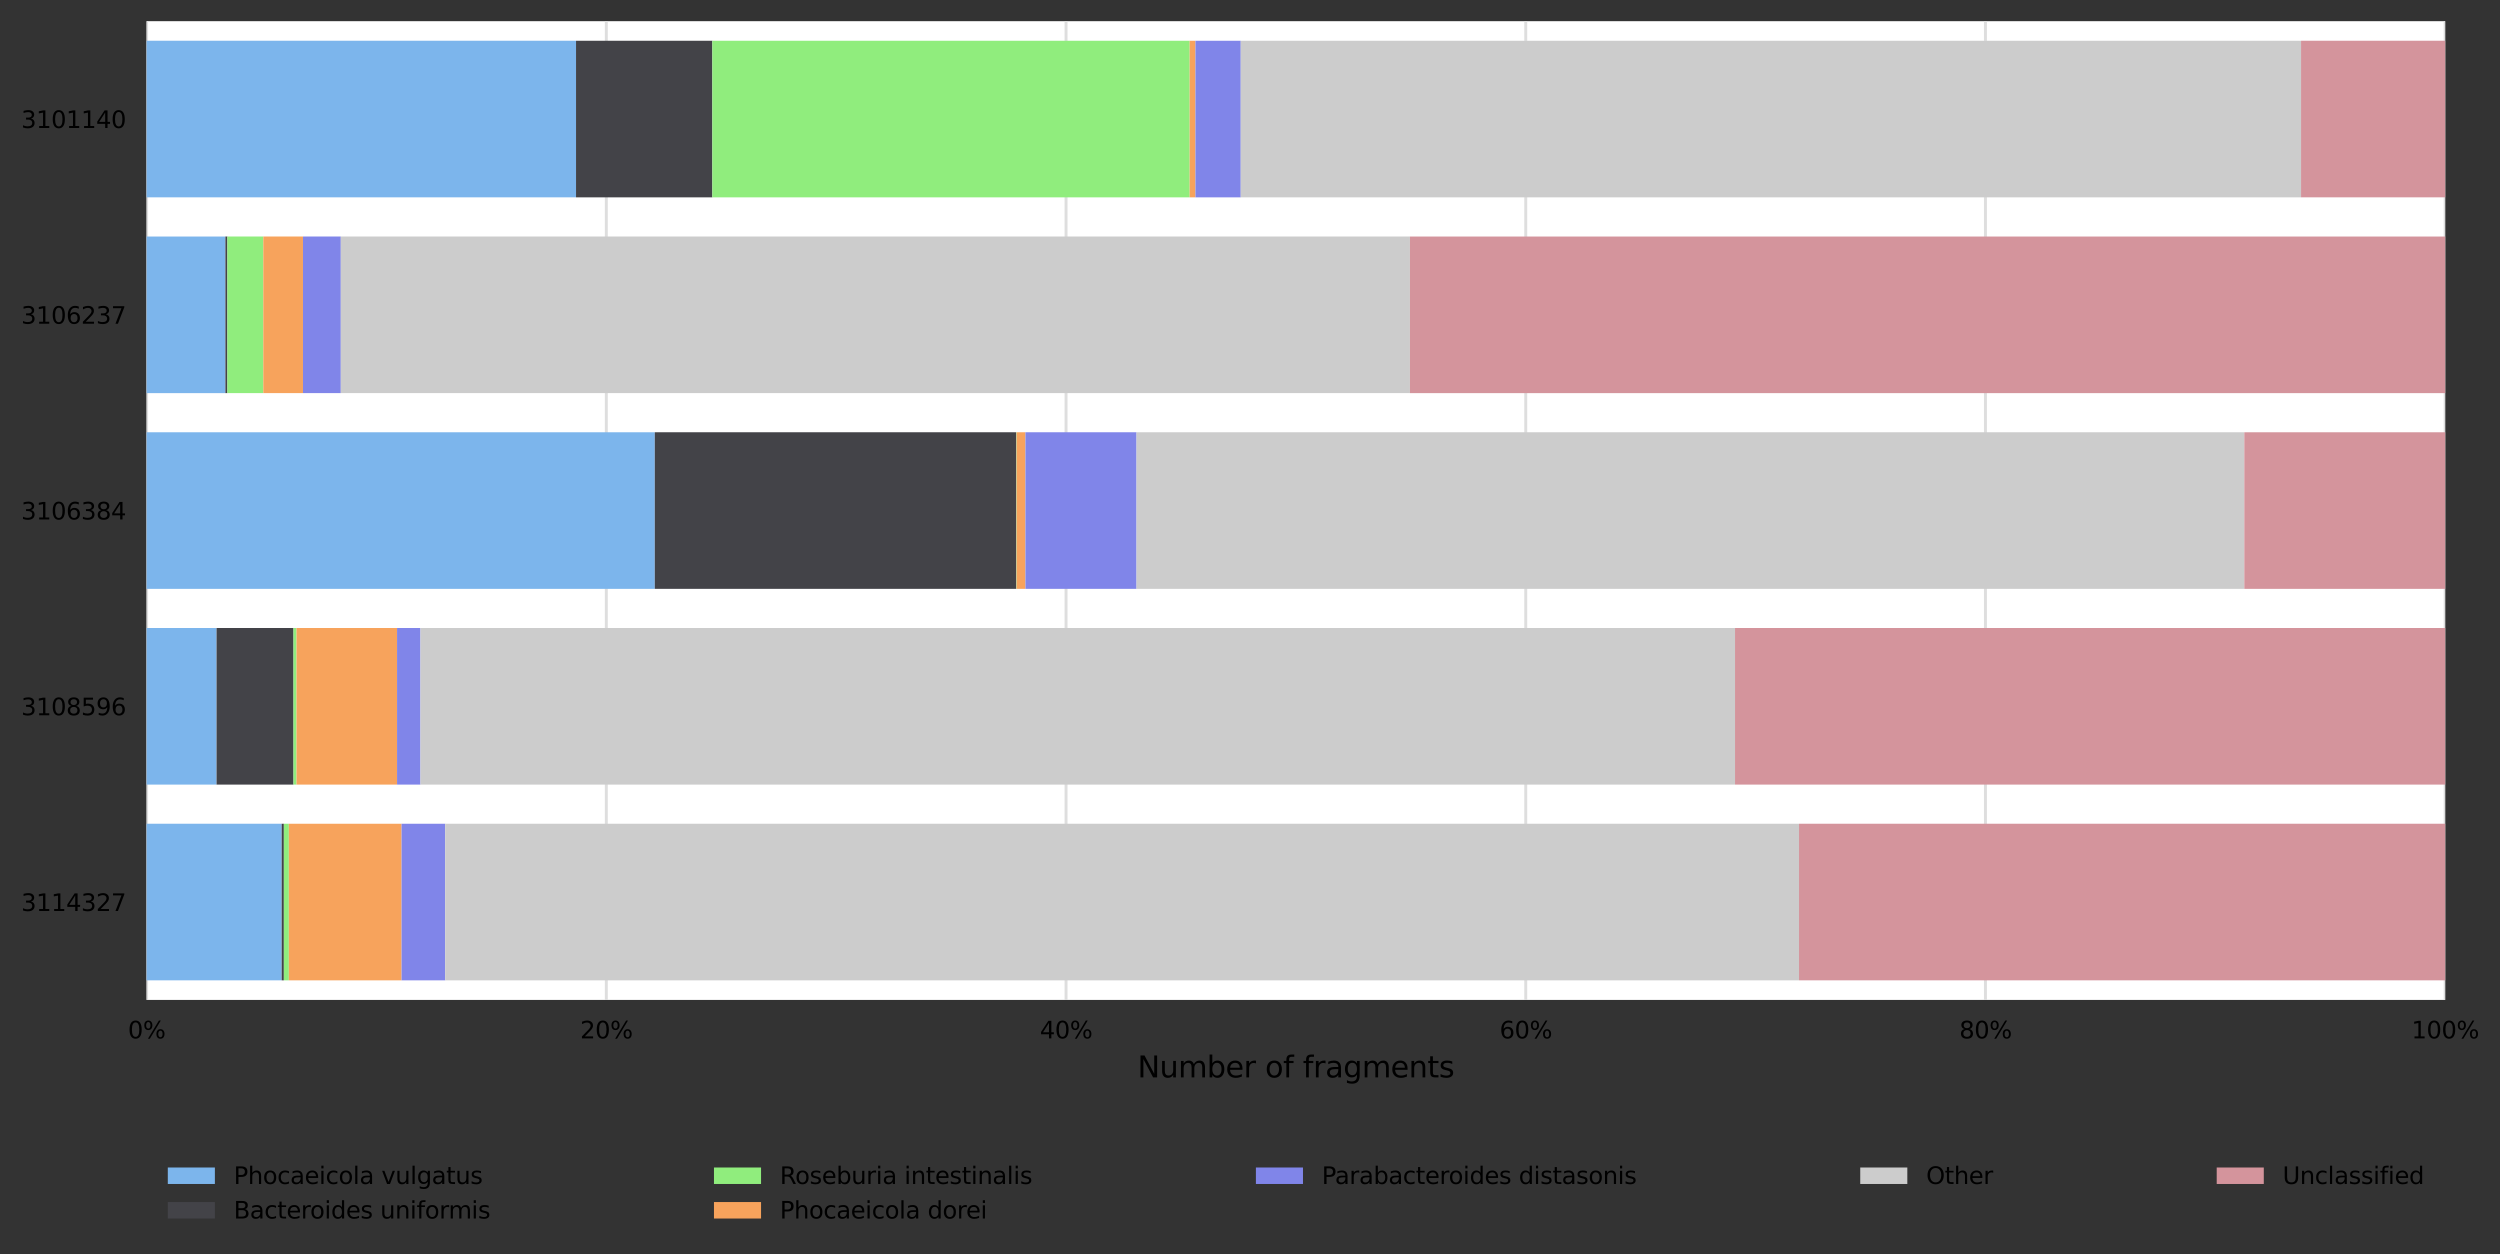 <?xml version="1.0" encoding="utf-8" standalone="no"?>
<!DOCTYPE svg PUBLIC "-//W3C//DTD SVG 1.1//EN"
  "http://www.w3.org/Graphics/SVG/1.1/DTD/svg11.dtd">
<svg xmlns:xlink="http://www.w3.org/1999/xlink" width="849.666pt" height="426.2pt" viewBox="0 0 849.666 426.2" xmlns="http://www.w3.org/2000/svg" version="1.1">
 <rect x="0" y="0" width="849.666" height="426.2" fill="#333333" stroke="none"/>
 <defs>
  <style type="text/css">*{stroke-linejoin: round; stroke-linecap: butt}</style>
 </defs>
 <g id="figure_1">
  <g id="axes_1">
   <g id="patch_1">
    <path d="M 49.83 339.84 
L 831.03 339.84 
L 831.03 7.2 
L 49.83 7.2 
z
" style="fill: #ffffff"/>
   </g>
   <g id="matplotlib.axis_1">
    <g id="xtick_1">
     <g id="line2d_1">
      <path d="M 49.83 339.84 
L 49.83 7.2 
" clip-path="url(#pcee7d5a23a)" style="fill: none; stroke: #dedede; stroke-linecap: square"/>
     </g>
     <g id="text_1">
      <!-- 0% -->
      <g transform="translate(43.484 352.919) scale(0.08 -0.08)">
       <defs>
        <path id="DejaVuSans-30" d="M 2034 4250 
Q 1547 4250 1301 3770 
Q 1056 3291 1056 2328 
Q 1056 1369 1301 889 
Q 1547 409 2034 409 
Q 2525 409 2770 889 
Q 3016 1369 3016 2328 
Q 3016 3291 2770 3770 
Q 2525 4250 2034 4250 
z
M 2034 4750 
Q 2819 4750 3233 4129 
Q 3647 3509 3647 2328 
Q 3647 1150 3233 529 
Q 2819 -91 2034 -91 
Q 1250 -91 836 529 
Q 422 1150 422 2328 
Q 422 3509 836 4129 
Q 1250 4750 2034 4750 
z
" transform="scale(0.016)"/>
        <path id="DejaVuSans-25" d="M 4653 2053 
Q 4381 2053 4226 1822 
Q 4072 1591 4072 1178 
Q 4072 772 4226 539 
Q 4381 306 4653 306 
Q 4919 306 5073 539 
Q 5228 772 5228 1178 
Q 5228 1588 5073 1820 
Q 4919 2053 4653 2053 
z
M 4653 2450 
Q 5147 2450 5437 2106 
Q 5728 1763 5728 1178 
Q 5728 594 5436 251 
Q 5144 -91 4653 -91 
Q 4153 -91 3862 251 
Q 3572 594 3572 1178 
Q 3572 1766 3864 2108 
Q 4156 2450 4653 2450 
z
M 1428 4353 
Q 1159 4353 1004 4120 
Q 850 3888 850 3481 
Q 850 3069 1003 2837 
Q 1156 2606 1428 2606 
Q 1700 2606 1854 2837 
Q 2009 3069 2009 3481 
Q 2009 3884 1853 4118 
Q 1697 4353 1428 4353 
z
M 4250 4750 
L 4750 4750 
L 1831 -91 
L 1331 -91 
L 4250 4750 
z
M 1428 4750 
Q 1922 4750 2215 4408 
Q 2509 4066 2509 3481 
Q 2509 2891 2217 2550 
Q 1925 2209 1428 2209 
Q 931 2209 642 2551 
Q 353 2894 353 3481 
Q 353 4063 643 4406 
Q 934 4750 1428 4750 
z
" transform="scale(0.016)"/>
       </defs>
       <use xlink:href="#DejaVuSans-30"/>
       <use xlink:href="#DejaVuSans-25" x="63.623"/>
      </g>
     </g>
    </g>
    <g id="xtick_2">
     <g id="line2d_2">
      <path d="M 206.07 339.84 
L 206.07 7.2 
" clip-path="url(#pcee7d5a23a)" style="fill: none; stroke: #dedede; stroke-linecap: square"/>
     </g>
     <g id="text_2">
      <!-- 20% -->
      <g transform="translate(197.179 352.919) scale(0.08 -0.08)">
       <defs>
        <path id="DejaVuSans-32" d="M 1228 531 
L 3431 531 
L 3431 0 
L 469 0 
L 469 531 
Q 828 903 1448 1529 
Q 2069 2156 2228 2338 
Q 2531 2678 2651 2914 
Q 2772 3150 2772 3378 
Q 2772 3750 2511 3984 
Q 2250 4219 1831 4219 
Q 1534 4219 1204 4116 
Q 875 4013 500 3803 
L 500 4441 
Q 881 4594 1212 4672 
Q 1544 4750 1819 4750 
Q 2544 4750 2975 4387 
Q 3406 4025 3406 3419 
Q 3406 3131 3298 2873 
Q 3191 2616 2906 2266 
Q 2828 2175 2409 1742 
Q 1991 1309 1228 531 
z
" transform="scale(0.016)"/>
       </defs>
       <use xlink:href="#DejaVuSans-32"/>
       <use xlink:href="#DejaVuSans-30" x="63.623"/>
       <use xlink:href="#DejaVuSans-25" x="127.246"/>
      </g>
     </g>
    </g>
    <g id="xtick_3">
     <g id="line2d_3">
      <path d="M 362.31 339.84 
L 362.31 7.2 
" clip-path="url(#pcee7d5a23a)" style="fill: none; stroke: #dedede; stroke-linecap: square"/>
     </g>
     <g id="text_3">
      <!-- 40% -->
      <g transform="translate(353.419 352.919) scale(0.08 -0.08)">
       <defs>
        <path id="DejaVuSans-34" d="M 2419 4116 
L 825 1625 
L 2419 1625 
L 2419 4116 
z
M 2253 4666 
L 3047 4666 
L 3047 1625 
L 3713 1625 
L 3713 1100 
L 3047 1100 
L 3047 0 
L 2419 0 
L 2419 1100 
L 313 1100 
L 313 1709 
L 2253 4666 
z
" transform="scale(0.016)"/>
       </defs>
       <use xlink:href="#DejaVuSans-34"/>
       <use xlink:href="#DejaVuSans-30" x="63.623"/>
       <use xlink:href="#DejaVuSans-25" x="127.246"/>
      </g>
     </g>
    </g>
    <g id="xtick_4">
     <g id="line2d_4">
      <path d="M 518.55 339.84 
L 518.55 7.2 
" clip-path="url(#pcee7d5a23a)" style="fill: none; stroke: #dedede; stroke-linecap: square"/>
     </g>
     <g id="text_4">
      <!-- 60% -->
      <g transform="translate(509.659 352.919) scale(0.08 -0.08)">
       <defs>
        <path id="DejaVuSans-36" d="M 2113 2584 
Q 1688 2584 1439 2293 
Q 1191 2003 1191 1497 
Q 1191 994 1439 701 
Q 1688 409 2113 409 
Q 2538 409 2786 701 
Q 3034 994 3034 1497 
Q 3034 2003 2786 2293 
Q 2538 2584 2113 2584 
z
M 3366 4563 
L 3366 3988 
Q 3128 4100 2886 4159 
Q 2644 4219 2406 4219 
Q 1781 4219 1451 3797 
Q 1122 3375 1075 2522 
Q 1259 2794 1537 2939 
Q 1816 3084 2150 3084 
Q 2853 3084 3261 2657 
Q 3669 2231 3669 1497 
Q 3669 778 3244 343 
Q 2819 -91 2113 -91 
Q 1303 -91 875 529 
Q 447 1150 447 2328 
Q 447 3434 972 4092 
Q 1497 4750 2381 4750 
Q 2619 4750 2861 4703 
Q 3103 4656 3366 4563 
z
" transform="scale(0.016)"/>
       </defs>
       <use xlink:href="#DejaVuSans-36"/>
       <use xlink:href="#DejaVuSans-30" x="63.623"/>
       <use xlink:href="#DejaVuSans-25" x="127.246"/>
      </g>
     </g>
    </g>
    <g id="xtick_5">
     <g id="line2d_5">
      <path d="M 674.79 339.84 
L 674.79 7.2 
" clip-path="url(#pcee7d5a23a)" style="fill: none; stroke: #dedede; stroke-linecap: square"/>
     </g>
     <g id="text_5">
      <!-- 80% -->
      <g transform="translate(665.899 352.919) scale(0.08 -0.08)">
       <defs>
        <path id="DejaVuSans-38" d="M 2034 2216 
Q 1584 2216 1326 1975 
Q 1069 1734 1069 1313 
Q 1069 891 1326 650 
Q 1584 409 2034 409 
Q 2484 409 2743 651 
Q 3003 894 3003 1313 
Q 3003 1734 2745 1975 
Q 2488 2216 2034 2216 
z
M 1403 2484 
Q 997 2584 770 2862 
Q 544 3141 544 3541 
Q 544 4100 942 4425 
Q 1341 4750 2034 4750 
Q 2731 4750 3128 4425 
Q 3525 4100 3525 3541 
Q 3525 3141 3298 2862 
Q 3072 2584 2669 2484 
Q 3125 2378 3379 2068 
Q 3634 1759 3634 1313 
Q 3634 634 3220 271 
Q 2806 -91 2034 -91 
Q 1263 -91 848 271 
Q 434 634 434 1313 
Q 434 1759 690 2068 
Q 947 2378 1403 2484 
z
M 1172 3481 
Q 1172 3119 1398 2916 
Q 1625 2713 2034 2713 
Q 2441 2713 2670 2916 
Q 2900 3119 2900 3481 
Q 2900 3844 2670 4047 
Q 2441 4250 2034 4250 
Q 1625 4250 1398 4047 
Q 1172 3844 1172 3481 
z
" transform="scale(0.016)"/>
       </defs>
       <use xlink:href="#DejaVuSans-38"/>
       <use xlink:href="#DejaVuSans-30" x="63.623"/>
       <use xlink:href="#DejaVuSans-25" x="127.246"/>
      </g>
     </g>
    </g>
    <g id="xtick_6">
     <g id="line2d_6">
      <path d="M 831.03 339.84 
L 831.03 7.2 
" clip-path="url(#pcee7d5a23a)" style="fill: none; stroke: #dedede; stroke-linecap: square"/>
     </g>
     <g id="text_6">
      <!-- 100% -->
      <g transform="translate(819.594 352.919) scale(0.08 -0.08)">
       <defs>
        <path id="DejaVuSans-31" d="M 794 531 
L 1825 531 
L 1825 4091 
L 703 3866 
L 703 4441 
L 1819 4666 
L 2450 4666 
L 2450 531 
L 3481 531 
L 3481 0 
L 794 0 
L 794 531 
z
" transform="scale(0.016)"/>
       </defs>
       <use xlink:href="#DejaVuSans-31"/>
       <use xlink:href="#DejaVuSans-30" x="63.623"/>
       <use xlink:href="#DejaVuSans-30" x="127.246"/>
       <use xlink:href="#DejaVuSans-25" x="190.869"/>
      </g>
     </g>
    </g>
    <g id="text_7">
     <!-- Number of fragments -->
     <g transform="translate(386.612 366.181) scale(0.1 -0.1)">
      <defs>
       <path id="DejaVuSans-4e" d="M 628 4666 
L 1478 4666 
L 3547 763 
L 3547 4666 
L 4159 4666 
L 4159 0 
L 3309 0 
L 1241 3903 
L 1241 0 
L 628 0 
L 628 4666 
z
" transform="scale(0.016)"/>
       <path id="DejaVuSans-75" d="M 544 1381 
L 544 3500 
L 1119 3500 
L 1119 1403 
Q 1119 906 1312 657 
Q 1506 409 1894 409 
Q 2359 409 2629 706 
Q 2900 1003 2900 1516 
L 2900 3500 
L 3475 3500 
L 3475 0 
L 2900 0 
L 2900 538 
Q 2691 219 2414 64 
Q 2138 -91 1772 -91 
Q 1169 -91 856 284 
Q 544 659 544 1381 
z
M 1991 3584 
L 1991 3584 
z
" transform="scale(0.016)"/>
       <path id="DejaVuSans-6d" d="M 3328 2828 
Q 3544 3216 3844 3400 
Q 4144 3584 4550 3584 
Q 5097 3584 5394 3201 
Q 5691 2819 5691 2113 
L 5691 0 
L 5113 0 
L 5113 2094 
Q 5113 2597 4934 2840 
Q 4756 3084 4391 3084 
Q 3944 3084 3684 2787 
Q 3425 2491 3425 1978 
L 3425 0 
L 2847 0 
L 2847 2094 
Q 2847 2600 2669 2842 
Q 2491 3084 2119 3084 
Q 1678 3084 1418 2786 
Q 1159 2488 1159 1978 
L 1159 0 
L 581 0 
L 581 3500 
L 1159 3500 
L 1159 2956 
Q 1356 3278 1631 3431 
Q 1906 3584 2284 3584 
Q 2666 3584 2933 3390 
Q 3200 3197 3328 2828 
z
" transform="scale(0.016)"/>
       <path id="DejaVuSans-62" d="M 3116 1747 
Q 3116 2381 2855 2742 
Q 2594 3103 2138 3103 
Q 1681 3103 1420 2742 
Q 1159 2381 1159 1747 
Q 1159 1113 1420 752 
Q 1681 391 2138 391 
Q 2594 391 2855 752 
Q 3116 1113 3116 1747 
z
M 1159 2969 
Q 1341 3281 1617 3432 
Q 1894 3584 2278 3584 
Q 2916 3584 3314 3078 
Q 3713 2572 3713 1747 
Q 3713 922 3314 415 
Q 2916 -91 2278 -91 
Q 1894 -91 1617 61 
Q 1341 213 1159 525 
L 1159 0 
L 581 0 
L 581 4863 
L 1159 4863 
L 1159 2969 
z
" transform="scale(0.016)"/>
       <path id="DejaVuSans-65" d="M 3597 1894 
L 3597 1613 
L 953 1613 
Q 991 1019 1311 708 
Q 1631 397 2203 397 
Q 2534 397 2845 478 
Q 3156 559 3463 722 
L 3463 178 
Q 3153 47 2828 -22 
Q 2503 -91 2169 -91 
Q 1331 -91 842 396 
Q 353 884 353 1716 
Q 353 2575 817 3079 
Q 1281 3584 2069 3584 
Q 2775 3584 3186 3129 
Q 3597 2675 3597 1894 
z
M 3022 2063 
Q 3016 2534 2758 2815 
Q 2500 3097 2075 3097 
Q 1594 3097 1305 2825 
Q 1016 2553 972 2059 
L 3022 2063 
z
" transform="scale(0.016)"/>
       <path id="DejaVuSans-72" d="M 2631 2963 
Q 2534 3019 2420 3045 
Q 2306 3072 2169 3072 
Q 1681 3072 1420 2755 
Q 1159 2438 1159 1844 
L 1159 0 
L 581 0 
L 581 3500 
L 1159 3500 
L 1159 2956 
Q 1341 3275 1631 3429 
Q 1922 3584 2338 3584 
Q 2397 3584 2469 3576 
Q 2541 3569 2628 3553 
L 2631 2963 
z
" transform="scale(0.016)"/>
       <path id="DejaVuSans-20" transform="scale(0.016)"/>
       <path id="DejaVuSans-6f" d="M 1959 3097 
Q 1497 3097 1228 2736 
Q 959 2375 959 1747 
Q 959 1119 1226 758 
Q 1494 397 1959 397 
Q 2419 397 2687 759 
Q 2956 1122 2956 1747 
Q 2956 2369 2687 2733 
Q 2419 3097 1959 3097 
z
M 1959 3584 
Q 2709 3584 3137 3096 
Q 3566 2609 3566 1747 
Q 3566 888 3137 398 
Q 2709 -91 1959 -91 
Q 1206 -91 779 398 
Q 353 888 353 1747 
Q 353 2609 779 3096 
Q 1206 3584 1959 3584 
z
" transform="scale(0.016)"/>
       <path id="DejaVuSans-66" d="M 2375 4863 
L 2375 4384 
L 1825 4384 
Q 1516 4384 1395 4259 
Q 1275 4134 1275 3809 
L 1275 3500 
L 2222 3500 
L 2222 3053 
L 1275 3053 
L 1275 0 
L 697 0 
L 697 3053 
L 147 3053 
L 147 3500 
L 697 3500 
L 697 3744 
Q 697 4328 969 4595 
Q 1241 4863 1831 4863 
L 2375 4863 
z
" transform="scale(0.016)"/>
       <path id="DejaVuSans-61" d="M 2194 1759 
Q 1497 1759 1228 1600 
Q 959 1441 959 1056 
Q 959 750 1161 570 
Q 1363 391 1709 391 
Q 2188 391 2477 730 
Q 2766 1069 2766 1631 
L 2766 1759 
L 2194 1759 
z
M 3341 1997 
L 3341 0 
L 2766 0 
L 2766 531 
Q 2569 213 2275 61 
Q 1981 -91 1556 -91 
Q 1019 -91 701 211 
Q 384 513 384 1019 
Q 384 1609 779 1909 
Q 1175 2209 1959 2209 
L 2766 2209 
L 2766 2266 
Q 2766 2663 2505 2880 
Q 2244 3097 1772 3097 
Q 1472 3097 1187 3025 
Q 903 2953 641 2809 
L 641 3341 
Q 956 3463 1253 3523 
Q 1550 3584 1831 3584 
Q 2591 3584 2966 3190 
Q 3341 2797 3341 1997 
z
" transform="scale(0.016)"/>
       <path id="DejaVuSans-67" d="M 2906 1791 
Q 2906 2416 2648 2759 
Q 2391 3103 1925 3103 
Q 1463 3103 1205 2759 
Q 947 2416 947 1791 
Q 947 1169 1205 825 
Q 1463 481 1925 481 
Q 2391 481 2648 825 
Q 2906 1169 2906 1791 
z
M 3481 434 
Q 3481 -459 3084 -895 
Q 2688 -1331 1869 -1331 
Q 1566 -1331 1297 -1286 
Q 1028 -1241 775 -1147 
L 775 -588 
Q 1028 -725 1275 -790 
Q 1522 -856 1778 -856 
Q 2344 -856 2625 -561 
Q 2906 -266 2906 331 
L 2906 616 
Q 2728 306 2450 153 
Q 2172 0 1784 0 
Q 1141 0 747 490 
Q 353 981 353 1791 
Q 353 2603 747 3093 
Q 1141 3584 1784 3584 
Q 2172 3584 2450 3431 
Q 2728 3278 2906 2969 
L 2906 3500 
L 3481 3500 
L 3481 434 
z
" transform="scale(0.016)"/>
       <path id="DejaVuSans-6e" d="M 3513 2113 
L 3513 0 
L 2938 0 
L 2938 2094 
Q 2938 2591 2744 2837 
Q 2550 3084 2163 3084 
Q 1697 3084 1428 2787 
Q 1159 2491 1159 1978 
L 1159 0 
L 581 0 
L 581 3500 
L 1159 3500 
L 1159 2956 
Q 1366 3272 1645 3428 
Q 1925 3584 2291 3584 
Q 2894 3584 3203 3211 
Q 3513 2838 3513 2113 
z
" transform="scale(0.016)"/>
       <path id="DejaVuSans-74" d="M 1172 4494 
L 1172 3500 
L 2356 3500 
L 2356 3053 
L 1172 3053 
L 1172 1153 
Q 1172 725 1289 603 
Q 1406 481 1766 481 
L 2356 481 
L 2356 0 
L 1766 0 
Q 1100 0 847 248 
Q 594 497 594 1153 
L 594 3053 
L 172 3053 
L 172 3500 
L 594 3500 
L 594 4494 
L 1172 4494 
z
" transform="scale(0.016)"/>
       <path id="DejaVuSans-73" d="M 2834 3397 
L 2834 2853 
Q 2591 2978 2328 3040 
Q 2066 3103 1784 3103 
Q 1356 3103 1142 2972 
Q 928 2841 928 2578 
Q 928 2378 1081 2264 
Q 1234 2150 1697 2047 
L 1894 2003 
Q 2506 1872 2764 1633 
Q 3022 1394 3022 966 
Q 3022 478 2636 193 
Q 2250 -91 1575 -91 
Q 1294 -91 989 -36 
Q 684 19 347 128 
L 347 722 
Q 666 556 975 473 
Q 1284 391 1588 391 
Q 1994 391 2212 530 
Q 2431 669 2431 922 
Q 2431 1156 2273 1281 
Q 2116 1406 1581 1522 
L 1381 1569 
Q 847 1681 609 1914 
Q 372 2147 372 2553 
Q 372 3047 722 3315 
Q 1072 3584 1716 3584 
Q 2034 3584 2315 3537 
Q 2597 3491 2834 3397 
z
" transform="scale(0.016)"/>
      </defs>
      <use xlink:href="#DejaVuSans-4e"/>
      <use xlink:href="#DejaVuSans-75" x="74.805"/>
      <use xlink:href="#DejaVuSans-6d" x="138.184"/>
      <use xlink:href="#DejaVuSans-62" x="235.596"/>
      <use xlink:href="#DejaVuSans-65" x="299.072"/>
      <use xlink:href="#DejaVuSans-72" x="360.596"/>
      <use xlink:href="#DejaVuSans-20" x="401.709"/>
      <use xlink:href="#DejaVuSans-6f" x="433.496"/>
      <use xlink:href="#DejaVuSans-66" x="494.678"/>
      <use xlink:href="#DejaVuSans-20" x="529.883"/>
      <use xlink:href="#DejaVuSans-66" x="561.67"/>
      <use xlink:href="#DejaVuSans-72" x="596.875"/>
      <use xlink:href="#DejaVuSans-61" x="637.988"/>
      <use xlink:href="#DejaVuSans-67" x="699.268"/>
      <use xlink:href="#DejaVuSans-6d" x="762.744"/>
      <use xlink:href="#DejaVuSans-65" x="860.156"/>
      <use xlink:href="#DejaVuSans-6e" x="921.68"/>
      <use xlink:href="#DejaVuSans-74" x="985.059"/>
      <use xlink:href="#DejaVuSans-73" x="1024.268"/>
     </g>
    </g>
   </g>
   <g id="matplotlib.axis_2">
    <g id="ytick_1">
     <g id="text_8">
      <!-- 3101140 -->
      <g transform="translate(7.2 43.503) scale(0.08 -0.08)">
       <defs>
        <path id="DejaVuSans-33" d="M 2597 2516 
Q 3050 2419 3304 2112 
Q 3559 1806 3559 1356 
Q 3559 666 3084 287 
Q 2609 -91 1734 -91 
Q 1441 -91 1130 -33 
Q 819 25 488 141 
L 488 750 
Q 750 597 1062 519 
Q 1375 441 1716 441 
Q 2309 441 2620 675 
Q 2931 909 2931 1356 
Q 2931 1769 2642 2001 
Q 2353 2234 1838 2234 
L 1294 2234 
L 1294 2753 
L 1863 2753 
Q 2328 2753 2575 2939 
Q 2822 3125 2822 3475 
Q 2822 3834 2567 4026 
Q 2313 4219 1838 4219 
Q 1578 4219 1281 4162 
Q 984 4106 628 3988 
L 628 4550 
Q 988 4650 1302 4700 
Q 1616 4750 1894 4750 
Q 2613 4750 3031 4423 
Q 3450 4097 3450 3541 
Q 3450 3153 3228 2886 
Q 3006 2619 2597 2516 
z
" transform="scale(0.016)"/>
       </defs>
       <use xlink:href="#DejaVuSans-33"/>
       <use xlink:href="#DejaVuSans-31" x="63.623"/>
       <use xlink:href="#DejaVuSans-30" x="127.246"/>
       <use xlink:href="#DejaVuSans-31" x="190.869"/>
       <use xlink:href="#DejaVuSans-31" x="254.492"/>
       <use xlink:href="#DejaVuSans-34" x="318.115"/>
       <use xlink:href="#DejaVuSans-30" x="381.738"/>
      </g>
     </g>
    </g>
    <g id="ytick_2">
     <g id="text_9">
      <!-- 3106237 -->
      <g transform="translate(7.2 110.031) scale(0.08 -0.08)">
       <defs>
        <path id="DejaVuSans-37" d="M 525 4666 
L 3525 4666 
L 3525 4397 
L 1831 0 
L 1172 0 
L 2766 4134 
L 525 4134 
L 525 4666 
z
" transform="scale(0.016)"/>
       </defs>
       <use xlink:href="#DejaVuSans-33"/>
       <use xlink:href="#DejaVuSans-31" x="63.623"/>
       <use xlink:href="#DejaVuSans-30" x="127.246"/>
       <use xlink:href="#DejaVuSans-36" x="190.869"/>
       <use xlink:href="#DejaVuSans-32" x="254.492"/>
       <use xlink:href="#DejaVuSans-33" x="318.115"/>
       <use xlink:href="#DejaVuSans-37" x="381.738"/>
      </g>
     </g>
    </g>
    <g id="ytick_3">
     <g id="text_10">
      <!-- 3106384 -->
      <g transform="translate(7.2 176.559) scale(0.08 -0.08)">
       <use xlink:href="#DejaVuSans-33"/>
       <use xlink:href="#DejaVuSans-31" x="63.623"/>
       <use xlink:href="#DejaVuSans-30" x="127.246"/>
       <use xlink:href="#DejaVuSans-36" x="190.869"/>
       <use xlink:href="#DejaVuSans-33" x="254.492"/>
       <use xlink:href="#DejaVuSans-38" x="318.115"/>
       <use xlink:href="#DejaVuSans-34" x="381.738"/>
      </g>
     </g>
    </g>
    <g id="ytick_4">
     <g id="text_11">
      <!-- 3108596 -->
      <g transform="translate(7.2 243.087) scale(0.08 -0.08)">
       <defs>
        <path id="DejaVuSans-35" d="M 691 4666 
L 3169 4666 
L 3169 4134 
L 1269 4134 
L 1269 2991 
Q 1406 3038 1543 3061 
Q 1681 3084 1819 3084 
Q 2600 3084 3056 2656 
Q 3513 2228 3513 1497 
Q 3513 744 3044 326 
Q 2575 -91 1722 -91 
Q 1428 -91 1123 -41 
Q 819 9 494 109 
L 494 744 
Q 775 591 1075 516 
Q 1375 441 1709 441 
Q 2250 441 2565 725 
Q 2881 1009 2881 1497 
Q 2881 1984 2565 2268 
Q 2250 2553 1709 2553 
Q 1456 2553 1204 2497 
Q 953 2441 691 2322 
L 691 4666 
z
" transform="scale(0.016)"/>
        <path id="DejaVuSans-39" d="M 703 97 
L 703 672 
Q 941 559 1184 500 
Q 1428 441 1663 441 
Q 2288 441 2617 861 
Q 2947 1281 2994 2138 
Q 2813 1869 2534 1725 
Q 2256 1581 1919 1581 
Q 1219 1581 811 2004 
Q 403 2428 403 3163 
Q 403 3881 828 4315 
Q 1253 4750 1959 4750 
Q 2769 4750 3195 4129 
Q 3622 3509 3622 2328 
Q 3622 1225 3098 567 
Q 2575 -91 1691 -91 
Q 1453 -91 1209 -44 
Q 966 3 703 97 
z
M 1959 2075 
Q 2384 2075 2632 2365 
Q 2881 2656 2881 3163 
Q 2881 3666 2632 3958 
Q 2384 4250 1959 4250 
Q 1534 4250 1286 3958 
Q 1038 3666 1038 3163 
Q 1038 2656 1286 2365 
Q 1534 2075 1959 2075 
z
" transform="scale(0.016)"/>
       </defs>
       <use xlink:href="#DejaVuSans-33"/>
       <use xlink:href="#DejaVuSans-31" x="63.623"/>
       <use xlink:href="#DejaVuSans-30" x="127.246"/>
       <use xlink:href="#DejaVuSans-38" x="190.869"/>
       <use xlink:href="#DejaVuSans-35" x="254.492"/>
       <use xlink:href="#DejaVuSans-39" x="318.115"/>
       <use xlink:href="#DejaVuSans-36" x="381.738"/>
      </g>
     </g>
    </g>
    <g id="ytick_5">
     <g id="text_12">
      <!-- 3114327 -->
      <g transform="translate(7.2 309.615) scale(0.08 -0.08)">
       <use xlink:href="#DejaVuSans-33"/>
       <use xlink:href="#DejaVuSans-31" x="63.623"/>
       <use xlink:href="#DejaVuSans-31" x="127.246"/>
       <use xlink:href="#DejaVuSans-34" x="190.869"/>
       <use xlink:href="#DejaVuSans-33" x="254.492"/>
       <use xlink:href="#DejaVuSans-32" x="318.115"/>
       <use xlink:href="#DejaVuSans-37" x="381.738"/>
      </g>
     </g>
    </g>
   </g>
   <g id="patch_2">
    <path d="M 49.83 13.853 
L 195.775 13.853 
L 195.775 67.075 
L 49.83 67.075 
z
" clip-path="url(#pcee7d5a23a)" style="fill: #7cb5ec"/>
   </g>
   <g id="patch_3">
    <path d="M 49.83 80.381 
L 76.608 80.381 
L 76.608 133.603 
L 49.83 133.603 
z
" clip-path="url(#pcee7d5a23a)" style="fill: #7cb5ec"/>
   </g>
   <g id="patch_4">
    <path d="M 49.83 146.909 
L 222.542 146.909 
L 222.542 200.131 
L 49.83 200.131 
z
" clip-path="url(#pcee7d5a23a)" style="fill: #7cb5ec"/>
   </g>
   <g id="patch_5">
    <path d="M 49.83 213.437 
L 73.599 213.437 
L 73.599 266.659 
L 49.83 266.659 
z
" clip-path="url(#pcee7d5a23a)" style="fill: #7cb5ec"/>
   </g>
   <g id="patch_6">
    <path d="M 49.83 279.965 
L 95.739 279.965 
L 95.739 333.187 
L 49.83 333.187 
z
" clip-path="url(#pcee7d5a23a)" style="fill: #7cb5ec"/>
   </g>
   <g id="patch_7">
    <path d="M 195.775 13.853 
L 242.095 13.853 
L 242.095 67.075 
L 195.775 67.075 
z
" clip-path="url(#pcee7d5a23a)" style="fill: #434348"/>
   </g>
   <g id="patch_8">
    <path d="M 76.608 80.381 
L 77.274 80.381 
L 77.274 133.603 
L 76.608 133.603 
z
" clip-path="url(#pcee7d5a23a)" style="fill: #434348"/>
   </g>
   <g id="patch_9">
    <path d="M 222.542 146.909 
L 345.388 146.909 
L 345.388 200.131 
L 222.542 200.131 
z
" clip-path="url(#pcee7d5a23a)" style="fill: #434348"/>
   </g>
   <g id="patch_10">
    <path d="M 73.599 213.437 
L 99.749 213.437 
L 99.749 266.659 
L 73.599 266.659 
z
" clip-path="url(#pcee7d5a23a)" style="fill: #434348"/>
   </g>
   <g id="patch_11">
    <path d="M 95.739 279.965 
L 96.471 279.965 
L 96.471 333.187 
L 95.739 333.187 
z
" clip-path="url(#pcee7d5a23a)" style="fill: #434348"/>
   </g>
   <g id="patch_12">
    <path d="M 242.095 13.853 
L 404.331 13.853 
L 404.331 67.075 
L 242.095 67.075 
z
" clip-path="url(#pcee7d5a23a)" style="fill: #90ed7d"/>
   </g>
   <g id="patch_13">
    <path d="M 77.274 80.381 
L 89.484 80.381 
L 89.484 133.603 
L 77.274 133.603 
z
" clip-path="url(#pcee7d5a23a)" style="fill: #90ed7d"/>
   </g>
   <g id="patch_14">
    <path d="M 345.388 146.909 
L 345.519 146.909 
L 345.519 200.131 
L 345.388 200.131 
z
" clip-path="url(#pcee7d5a23a)" style="fill: #90ed7d"/>
   </g>
   <g id="patch_15">
    <path d="M 99.749 213.437 
L 100.775 213.437 
L 100.775 266.659 
L 99.749 266.659 
z
" clip-path="url(#pcee7d5a23a)" style="fill: #90ed7d"/>
   </g>
   <g id="patch_16">
    <path d="M 96.471 279.965 
L 98.17 279.965 
L 98.17 333.187 
L 96.471 333.187 
z
" clip-path="url(#pcee7d5a23a)" style="fill: #90ed7d"/>
   </g>
   <g id="patch_17">
    <path d="M 404.331 13.853 
L 406.296 13.853 
L 406.296 67.075 
L 404.331 67.075 
z
" clip-path="url(#pcee7d5a23a)" style="fill: #f7a35c"/>
   </g>
   <g id="patch_18">
    <path d="M 89.484 80.381 
L 102.972 80.381 
L 102.972 133.603 
L 89.484 133.603 
z
" clip-path="url(#pcee7d5a23a)" style="fill: #f7a35c"/>
   </g>
   <g id="patch_19">
    <path d="M 345.519 146.909 
L 348.511 146.909 
L 348.511 200.131 
L 345.519 200.131 
z
" clip-path="url(#pcee7d5a23a)" style="fill: #f7a35c"/>
   </g>
   <g id="patch_20">
    <path d="M 100.775 213.437 
L 134.946 213.437 
L 134.946 266.659 
L 100.775 266.659 
z
" clip-path="url(#pcee7d5a23a)" style="fill: #f7a35c"/>
   </g>
   <g id="patch_21">
    <path d="M 98.17 279.965 
L 136.48 279.965 
L 136.48 333.187 
L 98.17 333.187 
z
" clip-path="url(#pcee7d5a23a)" style="fill: #f7a35c"/>
   </g>
   <g id="patch_22">
    <path d="M 406.296 13.853 
L 421.69 13.853 
L 421.69 67.075 
L 406.296 67.075 
z
" clip-path="url(#pcee7d5a23a)" style="fill: #8085e9"/>
   </g>
   <g id="patch_23">
    <path d="M 102.972 80.381 
L 115.83 80.381 
L 115.83 133.603 
L 102.972 133.603 
z
" clip-path="url(#pcee7d5a23a)" style="fill: #8085e9"/>
   </g>
   <g id="patch_24">
    <path d="M 348.511 146.909 
L 386.271 146.909 
L 386.271 200.131 
L 348.511 200.131 
z
" clip-path="url(#pcee7d5a23a)" style="fill: #8085e9"/>
   </g>
   <g id="patch_25">
    <path d="M 134.946 213.437 
L 142.907 213.437 
L 142.907 266.659 
L 134.946 266.659 
z
" clip-path="url(#pcee7d5a23a)" style="fill: #8085e9"/>
   </g>
   <g id="patch_26">
    <path d="M 136.48 279.965 
L 151.309 279.965 
L 151.309 333.187 
L 136.48 333.187 
z
" clip-path="url(#pcee7d5a23a)" style="fill: #8085e9"/>
   </g>
   <g id="patch_27">
    <path d="M 421.69 13.853 
L 782.048 13.853 
L 782.048 67.075 
L 421.69 67.075 
z
" clip-path="url(#pcee7d5a23a)" style="fill: #cccccc"/>
   </g>
   <g id="patch_28">
    <path d="M 115.83 80.381 
L 479.192 80.381 
L 479.192 133.603 
L 115.83 133.603 
z
" clip-path="url(#pcee7d5a23a)" style="fill: #cccccc"/>
   </g>
   <g id="patch_29">
    <path d="M 386.271 146.909 
L 762.76 146.909 
L 762.76 200.131 
L 386.271 200.131 
z
" clip-path="url(#pcee7d5a23a)" style="fill: #cccccc"/>
   </g>
   <g id="patch_30">
    <path d="M 142.907 213.437 
L 589.676 213.437 
L 589.676 266.659 
L 142.907 266.659 
z
" clip-path="url(#pcee7d5a23a)" style="fill: #cccccc"/>
   </g>
   <g id="patch_31">
    <path d="M 151.309 279.965 
L 611.426 279.965 
L 611.426 333.187 
L 151.309 333.187 
z
" clip-path="url(#pcee7d5a23a)" style="fill: #cccccc"/>
   </g>
   <g id="patch_32">
    <path d="M 782.048 13.853 
L 831.03 13.853 
L 831.03 67.075 
L 782.048 67.075 
z
" clip-path="url(#pcee7d5a23a)" style="fill: #d4949c"/>
   </g>
   <g id="patch_33">
    <path d="M 479.192 80.381 
L 831.03 80.381 
L 831.03 133.603 
L 479.192 133.603 
z
" clip-path="url(#pcee7d5a23a)" style="fill: #d4949c"/>
   </g>
   <g id="patch_34">
    <path d="M 762.76 146.909 
L 831.03 146.909 
L 831.03 200.131 
L 762.76 200.131 
z
" clip-path="url(#pcee7d5a23a)" style="fill: #d4949c"/>
   </g>
   <g id="patch_35">
    <path d="M 589.676 213.437 
L 831.03 213.437 
L 831.03 266.659 
L 589.676 266.659 
z
" clip-path="url(#pcee7d5a23a)" style="fill: #d4949c"/>
   </g>
   <g id="patch_36">
    <path d="M 611.426 279.965 
L 831.03 279.965 
L 831.03 333.187 
L 611.426 333.187 
z
" clip-path="url(#pcee7d5a23a)" style="fill: #d4949c"/>
   </g>
   <g id="text_13">
    <!-- Kraken2: Top taxa -->
    <g transform="translate(368.611 -20.52) scale(0.16 -0.16)">
     <defs>
      <path id="DejaVuSans-4b" d="M 628 4666 
L 1259 4666 
L 1259 2694 
L 3353 4666 
L 4166 4666 
L 1850 2491 
L 4331 0 
L 3500 0 
L 1259 2247 
L 1259 0 
L 628 0 
L 628 4666 
z
" transform="scale(0.016)"/>
      <path id="DejaVuSans-6b" d="M 581 4863 
L 1159 4863 
L 1159 1991 
L 2875 3500 
L 3609 3500 
L 1753 1863 
L 3688 0 
L 2938 0 
L 1159 1709 
L 1159 0 
L 581 0 
L 581 4863 
z
" transform="scale(0.016)"/>
      <path id="DejaVuSans-3a" d="M 750 794 
L 1409 794 
L 1409 0 
L 750 0 
L 750 794 
z
M 750 3309 
L 1409 3309 
L 1409 2516 
L 750 2516 
L 750 3309 
z
" transform="scale(0.016)"/>
      <path id="DejaVuSans-54" d="M -19 4666 
L 3928 4666 
L 3928 4134 
L 2272 4134 
L 2272 0 
L 1638 0 
L 1638 4134 
L -19 4134 
L -19 4666 
z
" transform="scale(0.016)"/>
      <path id="DejaVuSans-70" d="M 1159 525 
L 1159 -1331 
L 581 -1331 
L 581 3500 
L 1159 3500 
L 1159 2969 
Q 1341 3281 1617 3432 
Q 1894 3584 2278 3584 
Q 2916 3584 3314 3078 
Q 3713 2572 3713 1747 
Q 3713 922 3314 415 
Q 2916 -91 2278 -91 
Q 1894 -91 1617 61 
Q 1341 213 1159 525 
z
M 3116 1747 
Q 3116 2381 2855 2742 
Q 2594 3103 2138 3103 
Q 1681 3103 1420 2742 
Q 1159 2381 1159 1747 
Q 1159 1113 1420 752 
Q 1681 391 2138 391 
Q 2594 391 2855 752 
Q 3116 1113 3116 1747 
z
" transform="scale(0.016)"/>
      <path id="DejaVuSans-78" d="M 3513 3500 
L 2247 1797 
L 3578 0 
L 2900 0 
L 1881 1375 
L 863 0 
L 184 0 
L 1544 1831 
L 300 3500 
L 978 3500 
L 1906 2253 
L 2834 3500 
L 3513 3500 
z
" transform="scale(0.016)"/>
     </defs>
     <use xlink:href="#DejaVuSans-4b"/>
     <use xlink:href="#DejaVuSans-72" x="65.576"/>
     <use xlink:href="#DejaVuSans-61" x="106.689"/>
     <use xlink:href="#DejaVuSans-6b" x="167.969"/>
     <use xlink:href="#DejaVuSans-65" x="222.254"/>
     <use xlink:href="#DejaVuSans-6e" x="283.777"/>
     <use xlink:href="#DejaVuSans-32" x="347.156"/>
     <use xlink:href="#DejaVuSans-3a" x="410.779"/>
     <use xlink:href="#DejaVuSans-20" x="444.471"/>
     <use xlink:href="#DejaVuSans-54" x="476.258"/>
     <use xlink:href="#DejaVuSans-6f" x="520.342"/>
     <use xlink:href="#DejaVuSans-70" x="581.523"/>
     <use xlink:href="#DejaVuSans-20" x="645"/>
     <use xlink:href="#DejaVuSans-74" x="676.787"/>
     <use xlink:href="#DejaVuSans-61" x="715.996"/>
     <use xlink:href="#DejaVuSans-78" x="777.275"/>
     <use xlink:href="#DejaVuSans-61" x="836.455"/>
    </g>
   </g>
   <g id="legend_1">
    <g id="patch_37">
     <path d="M 57.03 402.394 
L 73.03 402.394 
L 73.03 396.794 
L 57.03 396.794 
z
" style="fill: #7cb5ec"/>
    </g>
    <g id="text_14">
     <!-- Phocaeicola vulgatus -->
     <g transform="translate(79.43 402.394) scale(0.08 -0.08)">
      <defs>
       <path id="DejaVuSans-50" d="M 1259 4147 
L 1259 2394 
L 2053 2394 
Q 2494 2394 2734 2622 
Q 2975 2850 2975 3272 
Q 2975 3691 2734 3919 
Q 2494 4147 2053 4147 
L 1259 4147 
z
M 628 4666 
L 2053 4666 
Q 2838 4666 3239 4311 
Q 3641 3956 3641 3272 
Q 3641 2581 3239 2228 
Q 2838 1875 2053 1875 
L 1259 1875 
L 1259 0 
L 628 0 
L 628 4666 
z
" transform="scale(0.016)"/>
       <path id="DejaVuSans-68" d="M 3513 2113 
L 3513 0 
L 2938 0 
L 2938 2094 
Q 2938 2591 2744 2837 
Q 2550 3084 2163 3084 
Q 1697 3084 1428 2787 
Q 1159 2491 1159 1978 
L 1159 0 
L 581 0 
L 581 4863 
L 1159 4863 
L 1159 2956 
Q 1366 3272 1645 3428 
Q 1925 3584 2291 3584 
Q 2894 3584 3203 3211 
Q 3513 2838 3513 2113 
z
" transform="scale(0.016)"/>
       <path id="DejaVuSans-63" d="M 3122 3366 
L 3122 2828 
Q 2878 2963 2633 3030 
Q 2388 3097 2138 3097 
Q 1578 3097 1268 2742 
Q 959 2388 959 1747 
Q 959 1106 1268 751 
Q 1578 397 2138 397 
Q 2388 397 2633 464 
Q 2878 531 3122 666 
L 3122 134 
Q 2881 22 2623 -34 
Q 2366 -91 2075 -91 
Q 1284 -91 818 406 
Q 353 903 353 1747 
Q 353 2603 823 3093 
Q 1294 3584 2113 3584 
Q 2378 3584 2631 3529 
Q 2884 3475 3122 3366 
z
" transform="scale(0.016)"/>
       <path id="DejaVuSans-69" d="M 603 3500 
L 1178 3500 
L 1178 0 
L 603 0 
L 603 3500 
z
M 603 4863 
L 1178 4863 
L 1178 4134 
L 603 4134 
L 603 4863 
z
" transform="scale(0.016)"/>
       <path id="DejaVuSans-6c" d="M 603 4863 
L 1178 4863 
L 1178 0 
L 603 0 
L 603 4863 
z
" transform="scale(0.016)"/>
       <path id="DejaVuSans-76" d="M 191 3500 
L 800 3500 
L 1894 563 
L 2988 3500 
L 3597 3500 
L 2284 0 
L 1503 0 
L 191 3500 
z
" transform="scale(0.016)"/>
      </defs>
      <use xlink:href="#DejaVuSans-50"/>
      <use xlink:href="#DejaVuSans-68" x="60.303"/>
      <use xlink:href="#DejaVuSans-6f" x="123.682"/>
      <use xlink:href="#DejaVuSans-63" x="184.863"/>
      <use xlink:href="#DejaVuSans-61" x="239.844"/>
      <use xlink:href="#DejaVuSans-65" x="301.123"/>
      <use xlink:href="#DejaVuSans-69" x="362.646"/>
      <use xlink:href="#DejaVuSans-63" x="390.43"/>
      <use xlink:href="#DejaVuSans-6f" x="445.41"/>
      <use xlink:href="#DejaVuSans-6c" x="506.592"/>
      <use xlink:href="#DejaVuSans-61" x="534.375"/>
      <use xlink:href="#DejaVuSans-20" x="595.654"/>
      <use xlink:href="#DejaVuSans-76" x="627.441"/>
      <use xlink:href="#DejaVuSans-75" x="686.621"/>
      <use xlink:href="#DejaVuSans-6c" x="750"/>
      <use xlink:href="#DejaVuSans-67" x="777.783"/>
      <use xlink:href="#DejaVuSans-61" x="841.26"/>
      <use xlink:href="#DejaVuSans-74" x="902.539"/>
      <use xlink:href="#DejaVuSans-75" x="941.748"/>
      <use xlink:href="#DejaVuSans-73" x="1005.127"/>
     </g>
    </g>
    <g id="patch_38">
     <path d="M 57.03 414.136 
L 73.03 414.136 
L 73.03 408.536 
L 57.03 408.536 
z
" style="fill: #434348"/>
    </g>
    <g id="text_15">
     <!-- Bacteroides uniformis -->
     <g transform="translate(79.43 414.136) scale(0.08 -0.08)">
      <defs>
       <path id="DejaVuSans-42" d="M 1259 2228 
L 1259 519 
L 2272 519 
Q 2781 519 3026 730 
Q 3272 941 3272 1375 
Q 3272 1813 3026 2020 
Q 2781 2228 2272 2228 
L 1259 2228 
z
M 1259 4147 
L 1259 2741 
L 2194 2741 
Q 2656 2741 2882 2914 
Q 3109 3088 3109 3444 
Q 3109 3797 2882 3972 
Q 2656 4147 2194 4147 
L 1259 4147 
z
M 628 4666 
L 2241 4666 
Q 2963 4666 3353 4366 
Q 3744 4066 3744 3513 
Q 3744 3084 3544 2831 
Q 3344 2578 2956 2516 
Q 3422 2416 3680 2098 
Q 3938 1781 3938 1306 
Q 3938 681 3513 340 
Q 3088 0 2303 0 
L 628 0 
L 628 4666 
z
" transform="scale(0.016)"/>
       <path id="DejaVuSans-64" d="M 2906 2969 
L 2906 4863 
L 3481 4863 
L 3481 0 
L 2906 0 
L 2906 525 
Q 2725 213 2448 61 
Q 2172 -91 1784 -91 
Q 1150 -91 751 415 
Q 353 922 353 1747 
Q 353 2572 751 3078 
Q 1150 3584 1784 3584 
Q 2172 3584 2448 3432 
Q 2725 3281 2906 2969 
z
M 947 1747 
Q 947 1113 1208 752 
Q 1469 391 1925 391 
Q 2381 391 2643 752 
Q 2906 1113 2906 1747 
Q 2906 2381 2643 2742 
Q 2381 3103 1925 3103 
Q 1469 3103 1208 2742 
Q 947 2381 947 1747 
z
" transform="scale(0.016)"/>
      </defs>
      <use xlink:href="#DejaVuSans-42"/>
      <use xlink:href="#DejaVuSans-61" x="68.604"/>
      <use xlink:href="#DejaVuSans-63" x="129.883"/>
      <use xlink:href="#DejaVuSans-74" x="184.863"/>
      <use xlink:href="#DejaVuSans-65" x="224.072"/>
      <use xlink:href="#DejaVuSans-72" x="285.596"/>
      <use xlink:href="#DejaVuSans-6f" x="324.459"/>
      <use xlink:href="#DejaVuSans-69" x="385.641"/>
      <use xlink:href="#DejaVuSans-64" x="413.424"/>
      <use xlink:href="#DejaVuSans-65" x="476.9"/>
      <use xlink:href="#DejaVuSans-73" x="538.424"/>
      <use xlink:href="#DejaVuSans-20" x="590.523"/>
      <use xlink:href="#DejaVuSans-75" x="622.311"/>
      <use xlink:href="#DejaVuSans-6e" x="685.689"/>
      <use xlink:href="#DejaVuSans-69" x="749.068"/>
      <use xlink:href="#DejaVuSans-66" x="776.852"/>
      <use xlink:href="#DejaVuSans-6f" x="812.057"/>
      <use xlink:href="#DejaVuSans-72" x="873.238"/>
      <use xlink:href="#DejaVuSans-6d" x="912.602"/>
      <use xlink:href="#DejaVuSans-69" x="1010.014"/>
      <use xlink:href="#DejaVuSans-73" x="1037.797"/>
     </g>
    </g>
    <g id="patch_39">
     <path d="M 242.654 402.394 
L 258.654 402.394 
L 258.654 396.794 
L 242.654 396.794 
z
" style="fill: #90ed7d"/>
    </g>
    <g id="text_16">
     <!-- Roseburia intestinalis -->
     <g transform="translate(265.054 402.394) scale(0.08 -0.08)">
      <defs>
       <path id="DejaVuSans-52" d="M 2841 2188 
Q 3044 2119 3236 1894 
Q 3428 1669 3622 1275 
L 4263 0 
L 3584 0 
L 2988 1197 
Q 2756 1666 2539 1819 
Q 2322 1972 1947 1972 
L 1259 1972 
L 1259 0 
L 628 0 
L 628 4666 
L 2053 4666 
Q 2853 4666 3247 4331 
Q 3641 3997 3641 3322 
Q 3641 2881 3436 2590 
Q 3231 2300 2841 2188 
z
M 1259 4147 
L 1259 2491 
L 2053 2491 
Q 2509 2491 2742 2702 
Q 2975 2913 2975 3322 
Q 2975 3731 2742 3939 
Q 2509 4147 2053 4147 
L 1259 4147 
z
" transform="scale(0.016)"/>
      </defs>
      <use xlink:href="#DejaVuSans-52"/>
      <use xlink:href="#DejaVuSans-6f" x="64.982"/>
      <use xlink:href="#DejaVuSans-73" x="126.164"/>
      <use xlink:href="#DejaVuSans-65" x="178.264"/>
      <use xlink:href="#DejaVuSans-62" x="239.787"/>
      <use xlink:href="#DejaVuSans-75" x="303.264"/>
      <use xlink:href="#DejaVuSans-72" x="366.643"/>
      <use xlink:href="#DejaVuSans-69" x="407.756"/>
      <use xlink:href="#DejaVuSans-61" x="435.539"/>
      <use xlink:href="#DejaVuSans-20" x="496.818"/>
      <use xlink:href="#DejaVuSans-69" x="528.605"/>
      <use xlink:href="#DejaVuSans-6e" x="556.389"/>
      <use xlink:href="#DejaVuSans-74" x="619.768"/>
      <use xlink:href="#DejaVuSans-65" x="658.977"/>
      <use xlink:href="#DejaVuSans-73" x="720.5"/>
      <use xlink:href="#DejaVuSans-74" x="772.6"/>
      <use xlink:href="#DejaVuSans-69" x="811.809"/>
      <use xlink:href="#DejaVuSans-6e" x="839.592"/>
      <use xlink:href="#DejaVuSans-61" x="902.971"/>
      <use xlink:href="#DejaVuSans-6c" x="964.25"/>
      <use xlink:href="#DejaVuSans-69" x="992.033"/>
      <use xlink:href="#DejaVuSans-73" x="1019.816"/>
     </g>
    </g>
    <g id="patch_40">
     <path d="M 242.654 414.136 
L 258.654 414.136 
L 258.654 408.536 
L 242.654 408.536 
z
" style="fill: #f7a35c"/>
    </g>
    <g id="text_17">
     <!-- Phocaeicola dorei -->
     <g transform="translate(265.054 414.136) scale(0.08 -0.08)">
      <use xlink:href="#DejaVuSans-50"/>
      <use xlink:href="#DejaVuSans-68" x="60.303"/>
      <use xlink:href="#DejaVuSans-6f" x="123.682"/>
      <use xlink:href="#DejaVuSans-63" x="184.863"/>
      <use xlink:href="#DejaVuSans-61" x="239.844"/>
      <use xlink:href="#DejaVuSans-65" x="301.123"/>
      <use xlink:href="#DejaVuSans-69" x="362.646"/>
      <use xlink:href="#DejaVuSans-63" x="390.43"/>
      <use xlink:href="#DejaVuSans-6f" x="445.41"/>
      <use xlink:href="#DejaVuSans-6c" x="506.592"/>
      <use xlink:href="#DejaVuSans-61" x="534.375"/>
      <use xlink:href="#DejaVuSans-20" x="595.654"/>
      <use xlink:href="#DejaVuSans-64" x="627.441"/>
      <use xlink:href="#DejaVuSans-6f" x="690.918"/>
      <use xlink:href="#DejaVuSans-72" x="752.1"/>
      <use xlink:href="#DejaVuSans-65" x="790.963"/>
      <use xlink:href="#DejaVuSans-69" x="852.486"/>
     </g>
    </g>
    <g id="patch_41">
     <path d="M 426.839 402.394 
L 442.839 402.394 
L 442.839 396.794 
L 426.839 396.794 
z
" style="fill: #8085e9"/>
    </g>
    <g id="text_18">
     <!-- Parabacteroides distasonis -->
     <g transform="translate(449.239 402.394) scale(0.08 -0.08)">
      <use xlink:href="#DejaVuSans-50"/>
      <use xlink:href="#DejaVuSans-61" x="55.803"/>
      <use xlink:href="#DejaVuSans-72" x="117.082"/>
      <use xlink:href="#DejaVuSans-61" x="158.195"/>
      <use xlink:href="#DejaVuSans-62" x="219.475"/>
      <use xlink:href="#DejaVuSans-61" x="282.951"/>
      <use xlink:href="#DejaVuSans-63" x="344.23"/>
      <use xlink:href="#DejaVuSans-74" x="399.211"/>
      <use xlink:href="#DejaVuSans-65" x="438.42"/>
      <use xlink:href="#DejaVuSans-72" x="499.943"/>
      <use xlink:href="#DejaVuSans-6f" x="538.807"/>
      <use xlink:href="#DejaVuSans-69" x="599.988"/>
      <use xlink:href="#DejaVuSans-64" x="627.771"/>
      <use xlink:href="#DejaVuSans-65" x="691.248"/>
      <use xlink:href="#DejaVuSans-73" x="752.771"/>
      <use xlink:href="#DejaVuSans-20" x="804.871"/>
      <use xlink:href="#DejaVuSans-64" x="836.658"/>
      <use xlink:href="#DejaVuSans-69" x="900.135"/>
      <use xlink:href="#DejaVuSans-73" x="927.918"/>
      <use xlink:href="#DejaVuSans-74" x="980.018"/>
      <use xlink:href="#DejaVuSans-61" x="1019.227"/>
      <use xlink:href="#DejaVuSans-73" x="1080.506"/>
      <use xlink:href="#DejaVuSans-6f" x="1132.605"/>
      <use xlink:href="#DejaVuSans-6e" x="1193.787"/>
      <use xlink:href="#DejaVuSans-69" x="1257.166"/>
      <use xlink:href="#DejaVuSans-73" x="1284.949"/>
     </g>
    </g>
    <g id="patch_42">
     <path d="M 632.236 402.394 
L 648.236 402.394 
L 648.236 396.794 
L 632.236 396.794 
z
" style="fill: #cccccc"/>
    </g>
    <g id="text_19">
     <!-- Other -->
     <g transform="translate(654.636 402.394) scale(0.08 -0.08)">
      <defs>
       <path id="DejaVuSans-4f" d="M 2522 4238 
Q 1834 4238 1429 3725 
Q 1025 3213 1025 2328 
Q 1025 1447 1429 934 
Q 1834 422 2522 422 
Q 3209 422 3611 934 
Q 4013 1447 4013 2328 
Q 4013 3213 3611 3725 
Q 3209 4238 2522 4238 
z
M 2522 4750 
Q 3503 4750 4090 4092 
Q 4678 3434 4678 2328 
Q 4678 1225 4090 567 
Q 3503 -91 2522 -91 
Q 1538 -91 948 565 
Q 359 1222 359 2328 
Q 359 3434 948 4092 
Q 1538 4750 2522 4750 
z
" transform="scale(0.016)"/>
      </defs>
      <use xlink:href="#DejaVuSans-4f"/>
      <use xlink:href="#DejaVuSans-74" x="78.711"/>
      <use xlink:href="#DejaVuSans-68" x="117.92"/>
      <use xlink:href="#DejaVuSans-65" x="181.299"/>
      <use xlink:href="#DejaVuSans-72" x="242.822"/>
     </g>
    </g>
    <g id="patch_43">
     <path d="M 753.384 402.394 
L 769.384 402.394 
L 769.384 396.794 
L 753.384 396.794 
z
" style="fill: #d4949c"/>
    </g>
    <g id="text_20">
     <!-- Unclassified -->
     <g transform="translate(775.784 402.394) scale(0.08 -0.08)">
      <defs>
       <path id="DejaVuSans-55" d="M 556 4666 
L 1191 4666 
L 1191 1831 
Q 1191 1081 1462 751 
Q 1734 422 2344 422 
Q 2950 422 3222 751 
Q 3494 1081 3494 1831 
L 3494 4666 
L 4128 4666 
L 4128 1753 
Q 4128 841 3676 375 
Q 3225 -91 2344 -91 
Q 1459 -91 1007 375 
Q 556 841 556 1753 
L 556 4666 
z
" transform="scale(0.016)"/>
      </defs>
      <use xlink:href="#DejaVuSans-55"/>
      <use xlink:href="#DejaVuSans-6e" x="73.193"/>
      <use xlink:href="#DejaVuSans-63" x="136.572"/>
      <use xlink:href="#DejaVuSans-6c" x="191.553"/>
      <use xlink:href="#DejaVuSans-61" x="219.336"/>
      <use xlink:href="#DejaVuSans-73" x="280.615"/>
      <use xlink:href="#DejaVuSans-73" x="332.715"/>
      <use xlink:href="#DejaVuSans-69" x="384.814"/>
      <use xlink:href="#DejaVuSans-66" x="412.598"/>
      <use xlink:href="#DejaVuSans-69" x="447.803"/>
      <use xlink:href="#DejaVuSans-65" x="475.586"/>
      <use xlink:href="#DejaVuSans-64" x="537.109"/>
     </g>
    </g>
   </g>
  </g>
 </g>
 <defs>
  <clipPath id="pcee7d5a23a">
   <rect x="49.83" y="7.2" width="781.2" height="332.64"/>
  </clipPath>
 </defs>
</svg>
